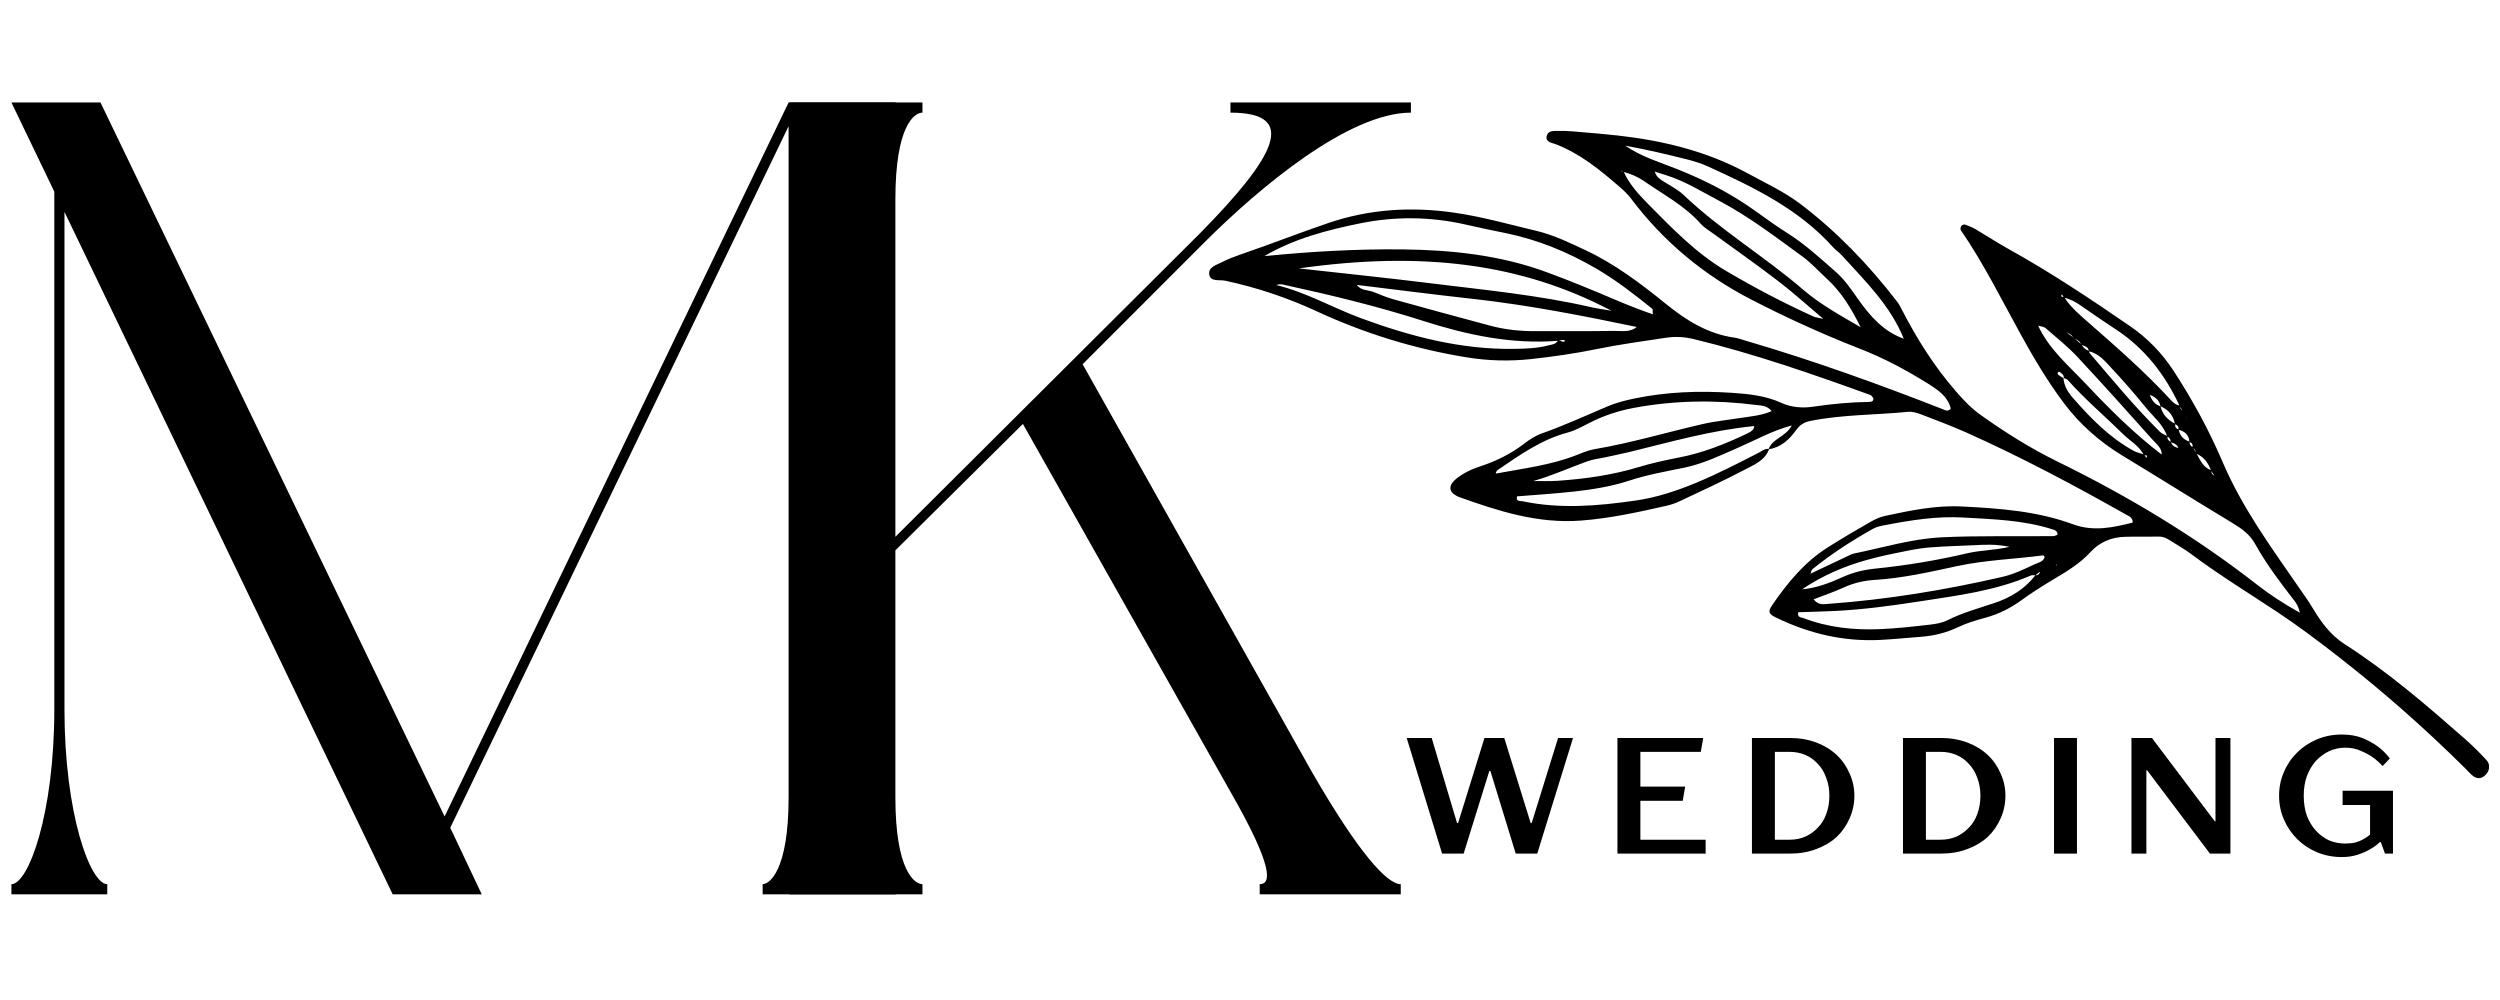 <svg xmlns="http://www.w3.org/2000/svg" xmlns:xlink="http://www.w3.org/1999/xlink" width="150" zoomAndPan="magnify" viewBox="0 0 112.5 45" height="60" preserveAspectRatio="xMidYMid meet" version="1.0"><defs><g/><clipPath id="1129a40169"><path d="M 54.344 5.844 L 112.004 5.844 L 112.004 35.094 L 54.344 35.094 Z M 54.344 5.844 " clip-rule="nonzero"/></clipPath></defs><g fill="#000000" fill-opacity="1"><g transform="translate(-1.009, 40.245)"><g><path d="M 36.496 -35.633 L 21.016 -3.504 L 5.531 -35.633 L 1.523 -35.633 L 3.453 -31.621 L 3.453 -8.324 C 3.453 -3.605 2.285 -0.457 1.523 -0.457 L 1.523 0 L 5.836 0 L 5.836 -0.457 C 5.074 -0.457 3.91 -3.605 3.91 -8.324 L 3.91 -30.711 L 18.68 0 L 22.688 0 L 21.27 -2.996 L 36.496 -34.566 L 36.496 -4.367 C 36.496 -1.066 35.633 -0.457 35.328 -0.457 L 35.328 0 L 41.316 0 L 41.316 -0.457 C 41.012 -0.457 40.148 -1.066 40.148 -4.367 L 40.148 -31.266 C 40.148 -34.617 41.012 -35.176 41.316 -35.176 L 41.316 -35.633 Z M 36.496 -35.633 "/></g></g></g><g clip-path="url(#1129a40169)"><path fill="#000000" d="M 80.629 19.145 C 79.746 19.383 79.008 19.801 78.242 20.133 C 77.457 20.477 76.68 20.855 75.84 21.035 C 75 21.211 74.156 21.352 73.34 21.621 C 72.52 21.891 71.672 22.027 70.82 22.121 C 69.973 22.215 69.121 22.266 68.266 22.336 C 68.203 22.578 68.41 22.535 68.508 22.555 C 70.211 22.914 71.906 22.77 73.613 22.523 C 75.465 22.258 77.309 21.316 79.145 20.371 C 79.293 20.293 79.426 20.172 79.613 20.203 C 79.414 20.746 78.898 20.93 78.457 21.164 C 77.516 21.66 76.543 22.102 75.578 22.559 C 75.395 22.645 75.195 22.715 74.996 22.758 C 73.727 23.047 72.465 23.324 71.148 23.426 C 69.191 23.574 67.418 22.996 65.637 22.359 C 65.605 22.348 65.574 22.328 65.543 22.312 C 65.195 22.133 65.176 21.852 65.488 21.582 C 65.836 21.281 66.246 21.105 66.672 20.965 C 67.363 20.734 68 20.414 68.582 19.969 C 68.824 19.781 69.094 19.605 69.383 19.504 C 70.387 19.148 71.355 18.707 72.336 18.289 C 72.711 18.129 73.117 18.023 73.52 17.938 C 74.977 17.633 76.449 17.578 77.926 17.676 C 78.676 17.727 79.438 17.801 80.141 18.121 C 80.629 18.344 81.129 18.375 81.648 18.293 C 82.465 18.172 83.285 18.098 84.109 18.086 C 84.215 18.082 84.316 18.062 84.301 17.918 C 84.258 17.867 84.223 17.797 84.172 17.777 C 81.551 16.828 78.926 15.914 76.215 15.258 C 75.809 15.16 75.406 15.137 74.992 15.195 C 73.938 15.355 72.883 15.496 71.84 15.711 C 70.867 15.91 69.875 16.051 68.887 16.16 C 67.93 16.262 66.965 16.238 66.012 16.082 C 63.66 15.703 61.402 15.004 59.234 14 C 57.926 13.395 56.559 12.938 55.141 12.633 C 54.891 12.578 54.492 12.688 54.422 12.383 C 54.34 12.012 54.754 11.922 55.016 11.785 C 55.258 11.66 55.516 11.559 55.777 11.469 C 57.109 11.012 58.418 10.5 59.754 10.043 C 61.625 9.402 63.523 9.293 65.441 9.57 C 66.695 9.75 67.926 10.102 69.164 10.395 C 69.934 10.582 70.648 10.93 71.363 11.266 C 72.684 11.887 73.836 12.762 74.957 13.668 C 75.887 14.422 76.859 15.031 78.062 15.195 C 78.23 15.219 78.391 15.285 78.559 15.332 C 81.562 16.211 84.5 17.27 87.414 18.41 C 87.527 18.453 87.652 18.543 87.785 18.391 C 87.656 17.844 87.219 17.555 86.789 17.281 C 85.797 16.66 84.766 16.109 83.672 15.684 C 82.008 15.035 80.383 14.293 78.793 13.473 C 76.648 12.363 74.848 10.863 73.391 8.93 C 73.246 8.738 73.07 8.57 72.887 8.414 C 72 7.645 71.098 6.902 69.98 6.48 C 69.816 6.422 69.523 6.383 69.605 6.102 C 69.676 5.863 69.934 5.895 70.137 5.891 C 70.344 5.891 70.551 5.891 70.754 5.91 C 71.441 5.969 72.125 6.023 72.805 6.098 C 74.836 6.328 76.797 6.801 78.609 7.781 C 79.426 8.227 80.281 8.621 81.016 9.176 C 82.668 10.43 84.098 11.922 85.367 13.57 C 85.449 13.676 85.516 13.801 85.578 13.922 C 86.254 15.242 87.039 16.488 88.016 17.609 C 88.355 18.004 88.707 18.371 89.133 18.676 C 90.227 19.453 91.359 20.168 92.562 20.758 C 95.754 22.32 98.785 24.137 101.59 26.328 C 102.152 26.766 102.754 27.156 103.496 27.574 C 103.426 27.277 103.336 27.145 103.234 27.016 C 102.602 26.199 101.977 25.375 101.473 24.465 C 101.246 24.059 100.898 23.801 100.504 23.562 C 98.828 22.551 97.168 21.508 95.492 20.492 C 94.477 19.875 93.594 19.094 92.891 18.16 C 92.164 17.199 91.543 16.152 90.961 15.098 C 90.078 13.5 89.27 11.863 88.238 10.359 C 88.211 10.316 88.223 10.219 88.254 10.176 C 88.285 10.133 88.375 10.09 88.422 10.105 C 88.582 10.16 88.742 10.223 88.891 10.309 C 89.395 10.605 89.883 10.926 90.395 11.211 C 92.289 12.262 94.09 13.465 95.879 14.695 C 96.648 15.227 97.289 15.891 97.809 16.684 C 98.66 17.988 99.406 19.359 100.016 20.785 C 100.895 22.844 102.195 24.617 103.445 26.43 C 103.66 26.742 103.883 27.047 104.078 27.375 C 104.449 27.996 104.879 28.582 105.504 28.984 C 107.453 30.23 109.199 31.738 110.934 33.262 C 111.27 33.555 111.586 33.875 111.891 34.203 C 112.09 34.418 112.035 34.734 111.789 34.926 C 111.594 35.074 111.402 35.027 111.23 34.875 C 111.129 34.785 111.039 34.68 110.941 34.582 C 109.129 32.785 107.219 31.098 105.207 29.535 C 104.309 28.836 103.402 28.152 102.457 27.527 C 101.168 26.672 99.844 25.863 98.605 24.934 C 98.305 24.707 97.969 24.523 97.652 24.32 C 97.508 24.227 97.359 24.148 97.176 24.148 C 96.66 24.156 96.148 24.141 95.633 24.156 C 95.027 24.172 94.496 24.383 94.074 24.84 C 93.602 25.355 93.016 25.711 92.422 26.062 C 91.918 26.363 91.422 26.676 90.949 27.02 C 90.469 27.367 89.957 27.625 89.387 27.785 C 88.957 27.902 88.523 28.027 88.121 28.219 C 87.582 28.477 87.027 28.613 86.441 28.656 C 85.824 28.703 85.207 28.766 84.594 28.797 C 82.941 28.879 81.387 28.504 79.91 27.785 C 79.586 27.629 79.551 27.523 79.746 27.234 C 80.434 26.234 81.195 25.301 82.23 24.645 C 82.871 24.238 83.523 23.855 84.18 23.48 C 84.387 23.359 84.617 23.258 84.848 23.211 C 85.988 22.969 87.133 22.727 88.312 22.793 C 89.996 22.879 91.68 23 93.277 23.59 C 94.211 23.934 95.086 23.738 95.973 23.516 C 95.969 23.293 95.832 23.242 95.723 23.184 C 93.359 21.848 90.961 20.57 88.48 19.461 C 87.82 19.168 87.145 18.914 86.473 18.656 C 86.285 18.582 86.07 18.516 85.875 18.531 C 84.41 18.676 82.926 18.652 81.469 18.941 C 81.18 19 80.988 19.121 80.812 19.371 C 80.512 19.789 80.133 20.137 79.586 20.219 C 79.754 19.723 80.355 19.672 80.629 19.145 Z M 99.496 21.176 C 99.367 20.828 99.176 20.547 98.816 20.414 C 98.812 20.293 98.77 20.195 98.656 20.137 C 98.691 20.012 98.648 19.93 98.527 19.887 C 98.5 19.57 98.316 19.402 98.023 19.34 C 98.059 19.203 97.988 19.129 97.871 19.086 C 97.805 18.695 97.578 18.434 97.223 18.281 C 97.164 17.992 96.969 17.844 96.707 17.758 C 96.66 17.66 96.609 17.566 96.562 17.469 C 96.449 17.375 96.332 17.281 96.215 17.191 C 96.34 17.281 96.461 17.367 96.586 17.453 C 96.633 17.551 96.68 17.648 96.727 17.742 C 96.82 17.988 96.949 18.203 97.223 18.281 C 97.312 18.66 97.555 18.906 97.887 19.074 C 97.859 19.211 97.922 19.285 98.039 19.328 C 98.098 19.617 98.27 19.797 98.543 19.875 C 98.516 19.996 98.578 20.07 98.676 20.125 C 98.73 20.219 98.785 20.309 98.836 20.398 C 99.012 20.699 99.137 21.043 99.512 21.16 C 99.5 21.281 99.551 21.363 99.656 21.414 L 99.676 21.457 L 99.66 21.426 C 99.605 21.34 99.551 21.258 99.496 21.176 Z M 98.223 18.508 C 98.176 18.422 98.125 18.34 98.078 18.258 C 97.43 16.859 96.52 15.684 95.227 14.832 C 94.684 14.477 94.148 14.109 93.617 13.738 C 93.391 13.582 93.152 13.449 92.879 13.398 C 92.848 13.348 92.816 13.293 92.785 13.246 C 92.688 13.398 92.863 13.336 92.898 13.387 C 93.195 13.848 93.621 14.195 94.023 14.551 C 95.281 15.652 96.539 16.754 97.672 17.984 C 97.789 18.113 97.91 18.23 98.098 18.246 C 98.098 18.355 98.133 18.445 98.242 18.496 C 98.289 18.582 98.34 18.676 98.387 18.762 L 98.41 18.816 L 98.398 18.773 C 98.34 18.684 98.281 18.594 98.223 18.508 Z M 92.562 25.441 C 92.613 25.445 92.602 25.492 92.539 25.477 C 92.539 25.473 92.504 25.488 92.504 25.488 L 92.547 25.477 C 92.602 25.352 92.43 25.426 92.562 25.441 Z M 91.867 25.719 L 91.82 25.703 C 91.742 25.762 91.672 25.824 91.598 25.891 C 91.527 25.891 91.453 25.871 91.395 25.895 C 89.801 26.586 88.102 26.797 86.406 27.059 C 85.121 27.258 83.832 27.434 82.531 27.496 C 81.992 27.523 81.453 27.531 80.918 27.551 C 80.867 27.793 81.059 27.777 81.16 27.816 C 82.27 28.242 83.426 28.359 84.594 28.312 C 85.348 28.281 86.098 28.195 86.844 28.109 C 87.113 28.078 87.398 28.031 87.637 27.91 C 88.316 27.57 89.043 27.371 89.758 27.133 C 90.477 26.891 91.117 26.504 91.594 25.887 C 91.734 25.895 91.793 25.809 91.805 25.68 Z M 92.012 12.73 C 92.02 12.73 92.023 12.73 92.031 12.73 C 92.023 12.789 92.02 12.719 92.012 12.73 Z M 92.141 14.039 C 92.242 14.141 92.34 14.238 92.438 14.34 L 92.461 14.383 L 92.441 14.348 C 92.336 14.246 92.23 14.145 92.121 14.047 C 91.988 13.953 91.855 13.859 91.723 13.77 L 91.699 13.719 L 91.715 13.758 C 91.855 13.852 91.996 13.945 92.141 14.039 Z M 93.32 15.195 C 93.438 15.297 93.551 15.398 93.664 15.5 C 93.746 15.641 93.852 15.746 94.012 15.789 C 94.02 15.824 94.016 15.867 94.035 15.891 C 95.062 17.094 96.07 18.316 97.195 19.43 C 97.285 19.52 97.426 19.562 97.543 19.629 C 97.512 19.762 97.59 19.836 97.691 19.891 C 97.75 20.074 97.895 20.133 98.059 20.164 L 98.066 20.242 L 98.039 20.18 C 97.977 20.008 97.836 19.938 97.672 19.902 C 97.695 19.773 97.629 19.695 97.523 19.641 C 97.348 19.105 96.906 18.762 96.57 18.348 C 96.078 17.742 95.566 17.152 95.035 16.586 C 94.742 16.266 94.457 15.914 94 15.805 C 93.977 15.59 93.793 15.574 93.648 15.512 C 93.605 15.332 93.441 15.285 93.305 15.207 C 93.23 15.043 93.07 14.996 92.922 14.934 L 92.918 14.883 L 92.926 14.918 C 93.055 15.008 93.188 15.102 93.32 15.195 Z M 95.539 19.535 C 94.711 18.719 93.82 17.969 93.047 17.098 C 93.008 17.051 92.926 17.039 92.863 17.012 C 92.891 16.895 92.812 16.84 92.738 16.777 C 92.668 16.715 92.621 16.711 92.594 16.781 C 92.586 16.805 92.602 16.852 92.621 16.867 C 92.695 16.922 92.777 16.969 92.855 17.02 C 92.883 17.383 93.078 17.68 93.301 17.93 C 94.094 18.836 94.938 19.695 96.008 20.285 C 96.152 20.367 96.328 20.398 96.488 20.453 C 96.52 20.5 96.551 20.551 96.586 20.602 C 96.68 20.445 96.508 20.512 96.469 20.465 C 96.258 20.059 95.852 19.844 95.539 19.535 Z M 96.871 19.793 C 95.758 18.547 94.641 17.301 93.5 16.078 C 93.059 15.605 92.551 15.195 92.059 14.773 C 91.969 14.691 91.812 14.688 91.684 14.648 L 91.715 14.594 L 91.707 14.637 C 92.203 15.727 93.121 16.48 93.91 17.324 C 94.965 18.445 96.062 19.531 97.293 20.469 C 97.34 20.488 97.379 20.512 97.426 20.535 C 97.375 20.516 97.328 20.492 97.277 20.473 C 97.293 20.156 97.043 19.988 96.871 19.793 Z M 81.055 26.523 C 81.715 26.473 82.324 26.238 82.918 25.969 C 83.395 25.754 83.879 25.637 84.398 25.586 C 85.801 25.445 87.188 25.211 88.555 24.891 C 89.125 24.758 89.711 24.77 90.43 24.609 C 89.801 24.473 89.309 24.512 88.816 24.535 C 88.199 24.566 87.582 24.578 86.969 24.625 C 86.594 24.648 86.219 24.707 85.848 24.781 C 85.242 24.902 84.637 25.02 84.043 25.188 C 82.98 25.48 81.98 25.914 81.066 26.539 Z M 79.102 19.188 C 79.082 19.18 79.066 19.168 79.047 19.168 C 79.02 19.164 78.988 19.168 78.957 19.172 C 77.039 19.355 75.191 19.883 73.324 20.34 C 72.961 20.426 72.59 20.5 72.223 20.582 C 71.953 20.641 71.676 20.668 71.422 20.762 C 70.617 21.051 69.84 21.41 68.992 21.648 C 69.355 21.645 69.723 21.66 70.082 21.637 C 71.316 21.551 72.535 21.383 73.727 21.023 C 74.316 20.844 74.922 20.711 75.527 20.594 C 76.613 20.387 77.629 19.984 78.625 19.508 C 78.777 19.434 78.934 19.355 78.945 19.148 C 78.996 19.16 79.047 19.176 79.102 19.188 Z M 70.297 15.367 C 70.387 15.395 70.43 15.371 70.406 15.309 C 70.402 15.297 70.344 15.297 70.312 15.301 C 70.25 15.309 70.188 15.324 70.125 15.336 C 68.039 15.5 66.047 15.082 64.07 14.449 C 61.984 13.781 59.852 13.266 57.711 12.801 C 57.621 12.785 57.531 12.797 57.43 12.828 C 58.773 13.148 59.965 13.848 61.246 14.32 C 63.477 15.141 65.75 15.738 68.148 15.699 C 68.66 15.691 69.176 15.676 69.676 15.543 C 69.836 15.504 70.02 15.496 70.109 15.316 C 70.172 15.332 70.234 15.352 70.297 15.367 Z M 81.426 25.82 L 81.465 25.82 C 82.051 25.543 82.641 25.262 83.23 24.984 C 83.293 24.953 83.355 24.922 83.422 24.91 C 84.73 24.645 86.004 24.25 87.359 24.18 C 89.039 24.098 90.719 24.145 92.398 24.125 C 92.461 24.125 92.523 24.086 92.586 24.066 C 92.598 23.879 92.449 23.848 92.324 23.809 C 91.031 23.402 89.691 23.367 88.355 23.289 C 87.176 23.219 86.027 23.402 84.879 23.621 C 84.676 23.66 84.465 23.695 84.289 23.793 C 83.332 24.332 82.406 24.926 81.551 25.621 C 81.508 25.66 81.504 25.746 81.48 25.809 Z M 74.164 9.18 C 75.25 10.277 76.328 11.402 77.68 12.195 C 78.953 12.945 80.258 13.633 81.605 14.242 C 81.695 14.281 81.801 14.289 82.051 14.352 C 81.297 13.715 80.676 13.148 80.008 12.641 C 79.055 11.91 78.07 11.219 77.098 10.512 C 76.902 10.367 76.688 10.246 76.531 10.07 C 75.809 9.254 74.855 8.758 73.984 8.152 C 73.695 7.953 73.383 7.82 73.051 7.734 C 73.012 7.711 72.977 7.688 72.938 7.668 C 72.953 7.684 72.965 7.707 72.984 7.715 C 73.008 7.723 73.039 7.723 73.062 7.723 C 73.32 8.293 73.75 8.758 74.164 9.18 Z M 73.68 14.719 C 71.227 14.207 68.773 13.727 66.277 13.449 C 64.543 13.258 62.809 13.035 61.051 12.82 C 61.258 13.094 61.574 13.039 61.824 13.145 C 62.105 13.262 62.398 13.379 62.691 13.465 C 64.148 13.867 65.605 14.27 67.062 14.656 C 67.73 14.836 68.41 14.906 69.102 14.902 C 70.266 14.895 71.434 14.91 72.598 14.891 C 72.961 14.883 73.352 14.977 73.672 14.699 C 73.668 14.707 73.715 14.691 73.68 14.719 Z M 82.867 11.473 C 82.75 11.348 82.602 11.254 82.488 11.125 C 80.93 9.387 78.887 8.414 76.82 7.473 C 76.543 7.348 76.242 7.258 75.945 7.18 C 75.016 6.945 74.082 6.727 73.133 6.555 C 73.867 7.059 74.707 7.305 75.512 7.625 C 76.758 8.125 77.941 8.734 79.031 9.523 C 79.504 9.867 79.98 10.203 80.473 10.516 C 81.258 11.016 81.941 11.648 82.637 12.258 C 83.023 12.602 83.309 13.031 83.609 13.453 C 84.145 14.215 84.754 14.918 85.668 15.242 L 85.684 15.297 L 85.676 15.258 C 85.074 13.75 83.926 12.641 82.867 11.473 Z M 67.285 21.316 C 68.527 21.082 69.793 20.938 70.98 20.465 C 71.234 20.363 71.492 20.258 71.762 20.211 C 73.387 19.934 74.969 19.465 76.57 19.094 C 77.168 18.953 77.789 18.895 78.398 18.797 C 78.828 18.73 79.27 18.699 79.723 18.5 C 79.516 18.242 79.266 18.254 79.051 18.227 C 77.203 17.988 75.359 18.012 73.523 18.355 C 72.812 18.488 72.129 18.715 71.484 19.051 C 71.176 19.207 70.871 19.379 70.543 19.465 C 69.355 19.781 68.375 20.484 67.383 21.16 C 67.336 21.191 67.324 21.273 67.297 21.332 C 67.293 21.328 67.289 21.32 67.285 21.316 Z M 56.852 11.535 L 56.879 11.527 C 58.961 11.32 61.043 11.199 63.129 11.223 C 65.328 11.25 67.508 11.477 69.594 12.246 C 70.656 12.633 71.699 13.07 72.742 13.512 C 73.273 13.738 73.805 13.945 74.379 14.145 C 74.363 14.008 74.383 13.918 74.352 13.895 C 73.547 13.246 72.734 12.617 71.844 12.094 C 70.559 11.344 69.207 10.785 67.746 10.488 C 67.141 10.367 66.539 10.238 65.938 10.102 C 64.375 9.746 62.789 9.734 61.242 10.043 C 59.742 10.348 58.242 10.73 56.895 11.527 Z M 64.367 12.746 C 66.781 13.047 69.207 13.273 71.586 13.82 C 71.852 13.883 72.121 13.914 72.516 13.984 C 68.453 11.844 63.996 11.293 58.449 12.078 C 60.422 12.301 62.398 12.5 64.367 12.746 Z M 74.898 8.188 C 75.188 8.375 75.504 8.531 75.75 8.762 C 77.422 10.355 79.406 11.543 81.152 13.043 C 81.922 13.707 82.836 14.203 83.73 14.727 C 83.324 13.91 82.871 13.145 82.195 12.531 C 81.84 12.207 81.516 11.84 81.133 11.559 C 79.91 10.672 78.715 9.75 77.375 9.043 C 76.59 8.629 75.832 8.152 74.973 7.883 C 74.812 7.836 74.652 7.781 74.465 7.723 C 74.543 7.988 74.727 8.078 74.898 8.188 Z M 82.297 27.172 C 84.934 26.98 87.531 26.551 90.102 25.961 C 90.609 25.844 91.074 25.621 91.535 25.402 C 91.711 25.316 91.938 25.297 92.012 25.066 C 91.988 25.039 91.961 24.992 91.941 24.992 C 90.656 25.16 89.359 25.199 88.078 25.473 C 86.844 25.738 85.605 26.023 84.336 26.098 C 83.852 26.129 83.395 26.242 82.949 26.445 C 82.52 26.641 82.074 26.793 81.613 26.969 C 81.828 27.25 82.078 27.188 82.297 27.172 Z M 82.297 27.172 " fill-opacity="1" fill-rule="nonzero"/></g><g fill="#000000" fill-opacity="1"><g transform="translate(63.192, 38.412)"><g><path d="M 0.109 -5.203 L 1.234 -5.203 L 2.375 -1.375 L 2.422 -1.375 L 3.609 -5.203 L 4.5 -5.203 L 5.688 -1.375 L 5.734 -1.375 L 6.922 -5.203 L 7.594 -5.203 L 5.984 0 L 5.016 0 L 3.875 -3.719 L 3.828 -3.719 L 2.672 0 L 1.703 0 Z M 0.109 -5.203 "/></g></g></g><g fill="#000000" fill-opacity="1"><g transform="translate(72.223, 38.412)"><g><path d="M 0.562 -5.203 L 4.422 -5.203 L 4.312 -4.578 L 1.594 -4.578 L 1.594 -3.016 L 3.609 -3.016 L 3.5 -2.375 L 1.594 -2.375 L 1.594 -0.625 L 4.531 -0.625 L 4.531 0 L 0.562 0 Z M 0.562 -5.203 "/></g></g></g><g fill="#000000" fill-opacity="1"><g transform="translate(78.275, 38.412)"><g><path d="M 0.562 -5.203 L 2.266 -5.203 C 2.703 -5.203 3.098 -5.133 3.453 -5 C 3.816 -4.863 4.125 -4.676 4.375 -4.438 C 4.625 -4.207 4.816 -3.93 4.953 -3.609 C 5.098 -3.297 5.172 -2.961 5.172 -2.609 C 5.172 -2.242 5.098 -1.898 4.953 -1.578 C 4.816 -1.266 4.625 -0.988 4.375 -0.75 C 4.125 -0.52 3.816 -0.336 3.453 -0.203 C 3.098 -0.066 2.703 0 2.266 0 L 0.562 0 Z M 2.266 -0.625 C 2.516 -0.625 2.75 -0.672 2.969 -0.766 C 3.188 -0.867 3.375 -1.004 3.531 -1.172 C 3.695 -1.336 3.82 -1.539 3.906 -1.781 C 4 -2.031 4.047 -2.305 4.047 -2.609 C 4.047 -2.898 4 -3.164 3.906 -3.406 C 3.82 -3.656 3.695 -3.863 3.531 -4.031 C 3.375 -4.207 3.188 -4.344 2.969 -4.438 C 2.75 -4.531 2.516 -4.578 2.266 -4.578 L 1.594 -4.578 L 1.594 -0.625 Z M 2.266 -0.625 "/></g></g></g><g fill="#000000" fill-opacity="1"><g transform="translate(85.072, 38.412)"><g><path d="M 0.562 -5.203 L 2.266 -5.203 C 2.703 -5.203 3.098 -5.133 3.453 -5 C 3.816 -4.863 4.125 -4.676 4.375 -4.438 C 4.625 -4.207 4.816 -3.93 4.953 -3.609 C 5.098 -3.297 5.172 -2.961 5.172 -2.609 C 5.172 -2.242 5.098 -1.898 4.953 -1.578 C 4.816 -1.266 4.625 -0.988 4.375 -0.75 C 4.125 -0.52 3.816 -0.336 3.453 -0.203 C 3.098 -0.066 2.703 0 2.266 0 L 0.562 0 Z M 2.266 -0.625 C 2.516 -0.625 2.75 -0.672 2.969 -0.766 C 3.188 -0.867 3.375 -1.004 3.531 -1.172 C 3.695 -1.336 3.82 -1.539 3.906 -1.781 C 4 -2.031 4.047 -2.305 4.047 -2.609 C 4.047 -2.898 4 -3.164 3.906 -3.406 C 3.82 -3.656 3.695 -3.863 3.531 -4.031 C 3.375 -4.207 3.188 -4.344 2.969 -4.438 C 2.75 -4.531 2.516 -4.578 2.266 -4.578 L 1.594 -4.578 L 1.594 -0.625 Z M 2.266 -0.625 "/></g></g></g><g fill="#000000" fill-opacity="1"><g transform="translate(91.869, 38.412)"><g><path d="M 0.562 -5.203 L 1.594 -5.203 L 1.594 0 L 0.562 0 Z M 0.562 -5.203 "/></g></g></g><g fill="#000000" fill-opacity="1"><g transform="translate(95.353, 38.412)"><g><path d="M 0.562 -5.203 L 1.484 -5.203 L 4.312 -1.453 L 4.344 -1.453 L 4.344 -5.203 L 5.016 -5.203 L 5.016 0 L 4.094 0 L 1.266 -3.75 L 1.234 -3.75 L 1.234 0 L 0.562 0 Z M 0.562 -5.203 "/></g></g></g><g fill="#000000" fill-opacity="1"><g transform="translate(102.262, 38.412)"><g><path d="M 3.125 0.156 C 2.719 0.156 2.344 0.082 2 -0.062 C 1.656 -0.207 1.359 -0.406 1.109 -0.656 C 0.859 -0.906 0.66 -1.195 0.516 -1.531 C 0.367 -1.863 0.297 -2.223 0.297 -2.609 C 0.297 -2.984 0.367 -3.336 0.516 -3.672 C 0.66 -4.016 0.859 -4.305 1.109 -4.547 C 1.359 -4.797 1.656 -4.992 2 -5.141 C 2.344 -5.285 2.719 -5.359 3.125 -5.359 C 3.488 -5.359 3.805 -5.301 4.078 -5.188 C 4.348 -5.07 4.57 -4.945 4.75 -4.812 C 4.957 -4.656 5.133 -4.477 5.281 -4.281 L 4.953 -3.938 C 4.816 -4.094 4.664 -4.227 4.5 -4.344 C 4.352 -4.445 4.176 -4.539 3.969 -4.625 C 3.77 -4.719 3.535 -4.766 3.266 -4.766 C 3.016 -4.766 2.773 -4.711 2.547 -4.609 C 2.328 -4.504 2.129 -4.359 1.953 -4.172 C 1.785 -3.984 1.648 -3.754 1.547 -3.484 C 1.453 -3.223 1.406 -2.93 1.406 -2.609 C 1.406 -2.273 1.453 -1.973 1.547 -1.703 C 1.648 -1.441 1.785 -1.219 1.953 -1.031 C 2.129 -0.844 2.328 -0.695 2.547 -0.594 C 2.773 -0.5 3.016 -0.453 3.266 -0.453 C 3.441 -0.453 3.598 -0.469 3.734 -0.5 C 3.867 -0.539 3.984 -0.586 4.078 -0.641 C 4.191 -0.703 4.297 -0.773 4.391 -0.859 L 4.391 -2.188 L 3.156 -2.188 L 3.156 -2.828 L 5.422 -2.828 L 5.422 0 L 5.062 0 L 4.875 -0.516 L 4.828 -0.516 C 4.703 -0.391 4.551 -0.281 4.375 -0.188 C 4.238 -0.102 4.062 -0.023 3.844 0.047 C 3.633 0.117 3.395 0.156 3.125 0.156 Z M 3.125 0.156 "/></g></g></g><g fill="#000000" fill-opacity="1"><g transform="translate(33.999, 40.245)"><g><path d="M 14.719 -23.855 L 20.203 -29.34 C 22.688 -31.824 26.699 -35.176 29.492 -35.176 L 29.492 -35.633 L 21.371 -35.633 L 21.371 -35.176 C 24.465 -35.176 23.398 -33.195 20 -29.746 L 6.293 -16.09 L 6.293 -31.266 C 6.293 -34.617 7.156 -35.176 7.512 -35.176 L 7.512 -35.633 L 1.523 -35.633 L 1.523 -35.176 C 1.828 -35.176 2.691 -34.617 2.691 -31.266 L 2.691 -4.367 C 2.691 -1.066 1.828 -0.457 1.523 -0.457 L 1.523 0 L 7.512 0 L 7.512 -0.457 C 7.156 -0.457 6.293 -1.066 6.293 -4.367 L 6.293 -15.48 L 12.031 -21.168 L 21.371 -4.617 C 23.348 -1.168 23.195 -0.457 22.688 -0.457 L 22.688 0 L 29.035 0 L 29.035 -0.457 C 28.426 -0.457 27.156 -1.828 25.023 -5.531 Z M 14.719 -23.855 "/></g></g></g></svg>